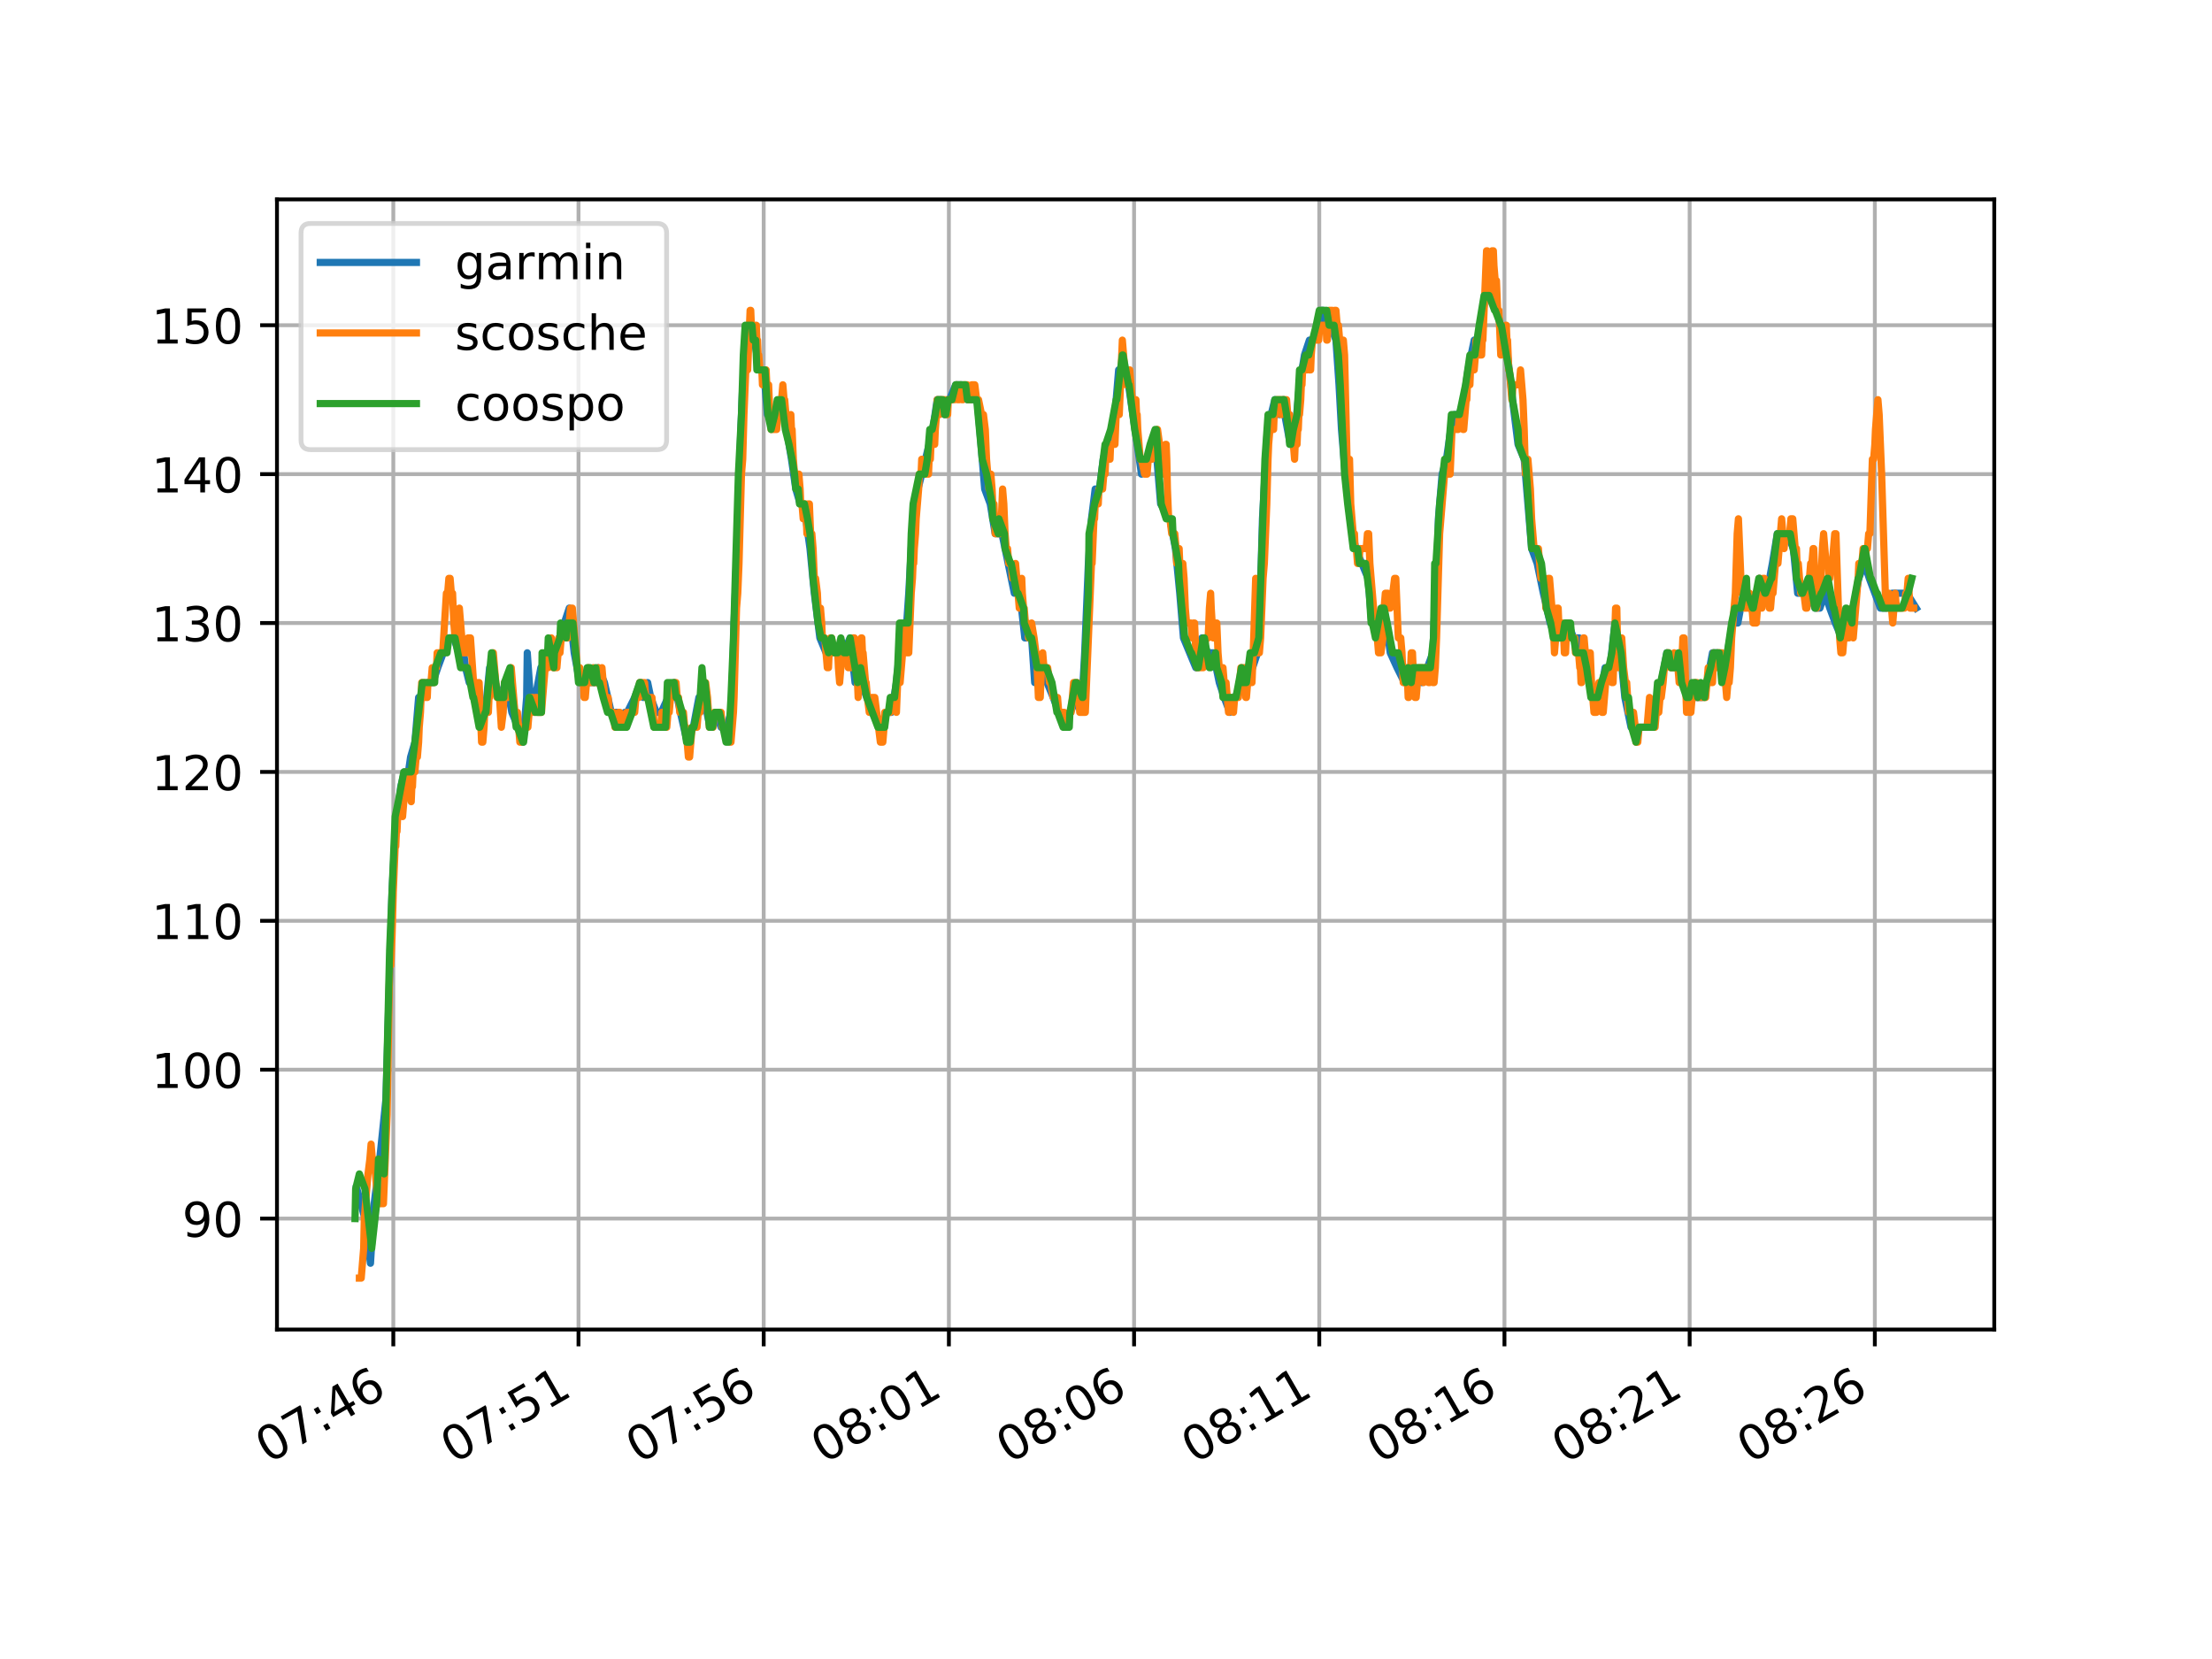 <?xml version="1.0" encoding="utf-8" standalone="no"?>
<!DOCTYPE svg PUBLIC "-//W3C//DTD SVG 1.1//EN"
  "http://www.w3.org/Graphics/SVG/1.1/DTD/svg11.dtd">
<!-- Created with matplotlib (http://matplotlib.org/) -->
<svg height="345pt" version="1.1" viewBox="0 0 460 345" width="460pt" xmlns="http://www.w3.org/2000/svg" xmlns:xlink="http://www.w3.org/1999/xlink">
 <defs>
  <style type="text/css">
*{stroke-linecap:butt;stroke-linejoin:round;}
  </style>
 </defs>
 <g id="figure_1">
  <g id="patch_1">
   <path d="M 0 345.6 
L 460.8 345.6 
L 460.8 0 
L 0 0 
z
" style="fill:#ffffff;"/>
  </g>
  <g id="axes_1">
   <g id="patch_2">
    <path d="M 57.6 276.48 
L 414.72 276.48 
L 414.72 41.472 
L 57.6 41.472 
z
" style="fill:#ffffff;"/>
   </g>
   <g id="matplotlib.axis_1">
    <g id="xtick_1">
     <g id="line2d_1">
      <path clip-path="url(#p748678596d)" d="M 81.792 276.48 
L 81.792 41.472 
" style="fill:none;stroke:#b0b0b0;stroke-linecap:square;stroke-width:0.8;"/>
     </g>
     <g id="line2d_2">
      <defs>
       <path d="M 0 0 
L 0 3.5 
" id="m896c9fd2c7" style="stroke:#000000;stroke-width:0.8;"/>
      </defs>
      <g>
       <use style="stroke:#000000;stroke-width:0.8;" x="81.792" xlink:href="#m896c9fd2c7" y="276.48"/>
      </g>
     </g>
     <g id="text_1">
      <!-- 07:46 -->
      <defs>
       <path d="M 31.781 66.406 
Q 24.172 66.406 20.328 58.906 
Q 16.5 51.422 16.5 36.375 
Q 16.5 21.391 20.328 13.891 
Q 24.172 6.391 31.781 6.391 
Q 39.453 6.391 43.281 13.891 
Q 47.125 21.391 47.125 36.375 
Q 47.125 51.422 43.281 58.906 
Q 39.453 66.406 31.781 66.406 
M 31.781 74.219 
Q 44.047 74.219 50.516 64.516 
Q 56.984 54.828 56.984 36.375 
Q 56.984 17.969 50.516 8.266 
Q 44.047 -1.422 31.781 -1.422 
Q 19.531 -1.422 13.062 8.266 
Q 6.594 17.969 6.594 36.375 
Q 6.594 54.828 13.062 64.516 
Q 19.531 74.219 31.781 74.219 
" id="DejaVuSans-30"/>
       <path d="M 8.203 72.906 
L 55.078 72.906 
L 55.078 68.703 
L 28.609 0 
L 18.312 0 
L 43.219 64.594 
L 8.203 64.594 
z
" id="DejaVuSans-37"/>
       <path d="M 11.719 12.406 
L 22.016 12.406 
L 22.016 0 
L 11.719 0 
z
M 11.719 51.703 
L 22.016 51.703 
L 22.016 39.312 
L 11.719 39.312 
z
" id="DejaVuSans-3a"/>
       <path d="M 37.797 64.312 
L 12.891 25.391 
L 37.797 25.391 
z
M 35.203 72.906 
L 47.609 72.906 
L 47.609 25.391 
L 58.016 25.391 
L 58.016 17.188 
L 47.609 17.188 
L 47.609 0 
L 37.797 0 
L 37.797 17.188 
L 4.891 17.188 
L 4.891 26.703 
z
" id="DejaVuSans-34"/>
       <path d="M 33.016 40.375 
Q 26.375 40.375 22.484 35.828 
Q 18.609 31.297 18.609 23.391 
Q 18.609 15.531 22.484 10.953 
Q 26.375 6.391 33.016 6.391 
Q 39.656 6.391 43.531 10.953 
Q 47.406 15.531 47.406 23.391 
Q 47.406 31.297 43.531 35.828 
Q 39.656 40.375 33.016 40.375 
M 52.594 71.297 
L 52.594 62.312 
Q 48.875 64.062 45.094 64.984 
Q 41.312 65.922 37.594 65.922 
Q 27.828 65.922 22.672 59.328 
Q 17.531 52.734 16.797 39.406 
Q 19.672 43.656 24.016 45.922 
Q 28.375 48.188 33.594 48.188 
Q 44.578 48.188 50.953 41.516 
Q 57.328 34.859 57.328 23.391 
Q 57.328 12.156 50.688 5.359 
Q 44.047 -1.422 33.016 -1.422 
Q 20.359 -1.422 13.672 8.266 
Q 6.984 17.969 6.984 36.375 
Q 6.984 53.656 15.188 63.938 
Q 23.391 74.219 37.203 74.219 
Q 40.922 74.219 44.703 73.484 
Q 48.484 72.75 52.594 71.297 
" id="DejaVuSans-36"/>
      </defs>
      <g transform="translate(55.794 304.47)rotate(-30)scale(0.1 -0.1)">
       <use xlink:href="#DejaVuSans-30"/>
       <use x="63.623" xlink:href="#DejaVuSans-37"/>
       <use x="127.246" xlink:href="#DejaVuSans-3a"/>
       <use x="160.938" xlink:href="#DejaVuSans-34"/>
       <use x="224.561" xlink:href="#DejaVuSans-36"/>
      </g>
     </g>
    </g>
    <g id="xtick_2">
     <g id="line2d_3">
      <path clip-path="url(#p748678596d)" d="M 120.304 276.48 
L 120.304 41.472 
" style="fill:none;stroke:#b0b0b0;stroke-linecap:square;stroke-width:0.8;"/>
     </g>
     <g id="line2d_4">
      <g>
       <use style="stroke:#000000;stroke-width:0.8;" x="120.304" xlink:href="#m896c9fd2c7" y="276.48"/>
      </g>
     </g>
     <g id="text_2">
      <!-- 07:51 -->
      <defs>
       <path d="M 10.797 72.906 
L 49.516 72.906 
L 49.516 64.594 
L 19.828 64.594 
L 19.828 46.734 
Q 21.969 47.469 24.109 47.828 
Q 26.266 48.188 28.422 48.188 
Q 40.625 48.188 47.75 41.5 
Q 54.891 34.812 54.891 23.391 
Q 54.891 11.625 47.562 5.094 
Q 40.234 -1.422 26.906 -1.422 
Q 22.312 -1.422 17.547 -0.641 
Q 12.797 0.141 7.719 1.703 
L 7.719 11.625 
Q 12.109 9.234 16.797 8.062 
Q 21.484 6.891 26.703 6.891 
Q 35.156 6.891 40.078 11.328 
Q 45.016 15.766 45.016 23.391 
Q 45.016 31 40.078 35.438 
Q 35.156 39.891 26.703 39.891 
Q 22.75 39.891 18.812 39.016 
Q 14.891 38.141 10.797 36.281 
z
" id="DejaVuSans-35"/>
       <path d="M 12.406 8.297 
L 28.516 8.297 
L 28.516 63.922 
L 10.984 60.406 
L 10.984 69.391 
L 28.422 72.906 
L 38.281 72.906 
L 38.281 8.297 
L 54.391 8.297 
L 54.391 0 
L 12.406 0 
z
" id="DejaVuSans-31"/>
      </defs>
      <g transform="translate(94.306 304.47)rotate(-30)scale(0.1 -0.1)">
       <use xlink:href="#DejaVuSans-30"/>
       <use x="63.623" xlink:href="#DejaVuSans-37"/>
       <use x="127.246" xlink:href="#DejaVuSans-3a"/>
       <use x="160.938" xlink:href="#DejaVuSans-35"/>
       <use x="224.561" xlink:href="#DejaVuSans-31"/>
      </g>
     </g>
    </g>
    <g id="xtick_3">
     <g id="line2d_5">
      <path clip-path="url(#p748678596d)" d="M 158.815 276.48 
L 158.815 41.472 
" style="fill:none;stroke:#b0b0b0;stroke-linecap:square;stroke-width:0.8;"/>
     </g>
     <g id="line2d_6">
      <g>
       <use style="stroke:#000000;stroke-width:0.8;" x="158.815" xlink:href="#m896c9fd2c7" y="276.48"/>
      </g>
     </g>
     <g id="text_3">
      <!-- 07:56 -->
      <g transform="translate(132.818 304.47)rotate(-30)scale(0.1 -0.1)">
       <use xlink:href="#DejaVuSans-30"/>
       <use x="63.623" xlink:href="#DejaVuSans-37"/>
       <use x="127.246" xlink:href="#DejaVuSans-3a"/>
       <use x="160.938" xlink:href="#DejaVuSans-35"/>
       <use x="224.561" xlink:href="#DejaVuSans-36"/>
      </g>
     </g>
    </g>
    <g id="xtick_4">
     <g id="line2d_7">
      <path clip-path="url(#p748678596d)" d="M 197.327 276.48 
L 197.327 41.472 
" style="fill:none;stroke:#b0b0b0;stroke-linecap:square;stroke-width:0.8;"/>
     </g>
     <g id="line2d_8">
      <g>
       <use style="stroke:#000000;stroke-width:0.8;" x="197.327" xlink:href="#m896c9fd2c7" y="276.48"/>
      </g>
     </g>
     <g id="text_4">
      <!-- 08:01 -->
      <defs>
       <path d="M 31.781 34.625 
Q 24.75 34.625 20.719 30.859 
Q 16.703 27.094 16.703 20.516 
Q 16.703 13.922 20.719 10.156 
Q 24.75 6.391 31.781 6.391 
Q 38.812 6.391 42.859 10.172 
Q 46.922 13.969 46.922 20.516 
Q 46.922 27.094 42.891 30.859 
Q 38.875 34.625 31.781 34.625 
M 21.922 38.812 
Q 15.578 40.375 12.031 44.719 
Q 8.5 49.078 8.5 55.328 
Q 8.5 64.062 14.719 69.141 
Q 20.953 74.219 31.781 74.219 
Q 42.672 74.219 48.875 69.141 
Q 55.078 64.062 55.078 55.328 
Q 55.078 49.078 51.531 44.719 
Q 48 40.375 41.703 38.812 
Q 48.828 37.156 52.797 32.312 
Q 56.781 27.484 56.781 20.516 
Q 56.781 9.906 50.312 4.234 
Q 43.844 -1.422 31.781 -1.422 
Q 19.734 -1.422 13.25 4.234 
Q 6.781 9.906 6.781 20.516 
Q 6.781 27.484 10.781 32.312 
Q 14.797 37.156 21.922 38.812 
M 18.312 54.391 
Q 18.312 48.734 21.844 45.562 
Q 25.391 42.391 31.781 42.391 
Q 38.141 42.391 41.719 45.562 
Q 45.312 48.734 45.312 54.391 
Q 45.312 60.062 41.719 63.234 
Q 38.141 66.406 31.781 66.406 
Q 25.391 66.406 21.844 63.234 
Q 18.312 60.062 18.312 54.391 
" id="DejaVuSans-38"/>
      </defs>
      <g transform="translate(171.33 304.47)rotate(-30)scale(0.1 -0.1)">
       <use xlink:href="#DejaVuSans-30"/>
       <use x="63.623" xlink:href="#DejaVuSans-38"/>
       <use x="127.246" xlink:href="#DejaVuSans-3a"/>
       <use x="160.938" xlink:href="#DejaVuSans-30"/>
       <use x="224.561" xlink:href="#DejaVuSans-31"/>
      </g>
     </g>
    </g>
    <g id="xtick_5">
     <g id="line2d_9">
      <path clip-path="url(#p748678596d)" d="M 235.839 276.48 
L 235.839 41.472 
" style="fill:none;stroke:#b0b0b0;stroke-linecap:square;stroke-width:0.8;"/>
     </g>
     <g id="line2d_10">
      <g>
       <use style="stroke:#000000;stroke-width:0.8;" x="235.839" xlink:href="#m896c9fd2c7" y="276.48"/>
      </g>
     </g>
     <g id="text_5">
      <!-- 08:06 -->
      <g transform="translate(209.841 304.47)rotate(-30)scale(0.1 -0.1)">
       <use xlink:href="#DejaVuSans-30"/>
       <use x="63.623" xlink:href="#DejaVuSans-38"/>
       <use x="127.246" xlink:href="#DejaVuSans-3a"/>
       <use x="160.938" xlink:href="#DejaVuSans-30"/>
       <use x="224.561" xlink:href="#DejaVuSans-36"/>
      </g>
     </g>
    </g>
    <g id="xtick_6">
     <g id="line2d_11">
      <path clip-path="url(#p748678596d)" d="M 274.351 276.48 
L 274.351 41.472 
" style="fill:none;stroke:#b0b0b0;stroke-linecap:square;stroke-width:0.8;"/>
     </g>
     <g id="line2d_12">
      <g>
       <use style="stroke:#000000;stroke-width:0.8;" x="274.351" xlink:href="#m896c9fd2c7" y="276.48"/>
      </g>
     </g>
     <g id="text_6">
      <!-- 08:11 -->
      <g transform="translate(248.353 304.47)rotate(-30)scale(0.1 -0.1)">
       <use xlink:href="#DejaVuSans-30"/>
       <use x="63.623" xlink:href="#DejaVuSans-38"/>
       <use x="127.246" xlink:href="#DejaVuSans-3a"/>
       <use x="160.938" xlink:href="#DejaVuSans-31"/>
       <use x="224.561" xlink:href="#DejaVuSans-31"/>
      </g>
     </g>
    </g>
    <g id="xtick_7">
     <g id="line2d_13">
      <path clip-path="url(#p748678596d)" d="M 312.863 276.48 
L 312.863 41.472 
" style="fill:none;stroke:#b0b0b0;stroke-linecap:square;stroke-width:0.8;"/>
     </g>
     <g id="line2d_14">
      <g>
       <use style="stroke:#000000;stroke-width:0.8;" x="312.863" xlink:href="#m896c9fd2c7" y="276.48"/>
      </g>
     </g>
     <g id="text_7">
      <!-- 08:16 -->
      <g transform="translate(286.865 304.47)rotate(-30)scale(0.1 -0.1)">
       <use xlink:href="#DejaVuSans-30"/>
       <use x="63.623" xlink:href="#DejaVuSans-38"/>
       <use x="127.246" xlink:href="#DejaVuSans-3a"/>
       <use x="160.938" xlink:href="#DejaVuSans-31"/>
       <use x="224.561" xlink:href="#DejaVuSans-36"/>
      </g>
     </g>
    </g>
    <g id="xtick_8">
     <g id="line2d_15">
      <path clip-path="url(#p748678596d)" d="M 351.374 276.48 
L 351.374 41.472 
" style="fill:none;stroke:#b0b0b0;stroke-linecap:square;stroke-width:0.8;"/>
     </g>
     <g id="line2d_16">
      <g>
       <use style="stroke:#000000;stroke-width:0.8;" x="351.374" xlink:href="#m896c9fd2c7" y="276.48"/>
      </g>
     </g>
     <g id="text_8">
      <!-- 08:21 -->
      <defs>
       <path d="M 19.188 8.297 
L 53.609 8.297 
L 53.609 0 
L 7.328 0 
L 7.328 8.297 
Q 12.938 14.109 22.625 23.891 
Q 32.328 33.688 34.812 36.531 
Q 39.547 41.844 41.422 45.531 
Q 43.312 49.219 43.312 52.781 
Q 43.312 58.594 39.234 62.25 
Q 35.156 65.922 28.609 65.922 
Q 23.969 65.922 18.812 64.312 
Q 13.672 62.703 7.812 59.422 
L 7.812 69.391 
Q 13.766 71.781 18.938 73 
Q 24.125 74.219 28.422 74.219 
Q 39.75 74.219 46.484 68.547 
Q 53.219 62.891 53.219 53.422 
Q 53.219 48.922 51.531 44.891 
Q 49.859 40.875 45.406 35.406 
Q 44.188 33.984 37.641 27.219 
Q 31.109 20.453 19.188 8.297 
" id="DejaVuSans-32"/>
      </defs>
      <g transform="translate(325.377 304.47)rotate(-30)scale(0.1 -0.1)">
       <use xlink:href="#DejaVuSans-30"/>
       <use x="63.623" xlink:href="#DejaVuSans-38"/>
       <use x="127.246" xlink:href="#DejaVuSans-3a"/>
       <use x="160.938" xlink:href="#DejaVuSans-32"/>
       <use x="224.561" xlink:href="#DejaVuSans-31"/>
      </g>
     </g>
    </g>
    <g id="xtick_9">
     <g id="line2d_17">
      <path clip-path="url(#p748678596d)" d="M 389.886 276.48 
L 389.886 41.472 
" style="fill:none;stroke:#b0b0b0;stroke-linecap:square;stroke-width:0.8;"/>
     </g>
     <g id="line2d_18">
      <g>
       <use style="stroke:#000000;stroke-width:0.8;" x="389.886" xlink:href="#m896c9fd2c7" y="276.48"/>
      </g>
     </g>
     <g id="text_9">
      <!-- 08:26 -->
      <g transform="translate(363.889 304.47)rotate(-30)scale(0.1 -0.1)">
       <use xlink:href="#DejaVuSans-30"/>
       <use x="63.623" xlink:href="#DejaVuSans-38"/>
       <use x="127.246" xlink:href="#DejaVuSans-3a"/>
       <use x="160.938" xlink:href="#DejaVuSans-32"/>
       <use x="224.561" xlink:href="#DejaVuSans-36"/>
      </g>
     </g>
    </g>
   </g>
   <g id="matplotlib.axis_2">
    <g id="ytick_1">
     <g id="line2d_19">
      <path clip-path="url(#p748678596d)" d="M 57.6 253.413 
L 414.72 253.413 
" style="fill:none;stroke:#b0b0b0;stroke-linecap:square;stroke-width:0.8;"/>
     </g>
     <g id="line2d_20">
      <defs>
       <path d="M 0 0 
L -3.5 0 
" id="m360d46087a" style="stroke:#000000;stroke-width:0.8;"/>
      </defs>
      <g>
       <use style="stroke:#000000;stroke-width:0.8;" x="57.6" xlink:href="#m360d46087a" y="253.413"/>
      </g>
     </g>
     <g id="text_10">
      <!-- 90 -->
      <defs>
       <path d="M 10.984 1.516 
L 10.984 10.5 
Q 14.703 8.734 18.5 7.812 
Q 22.312 6.891 25.984 6.891 
Q 35.75 6.891 40.891 13.453 
Q 46.047 20.016 46.781 33.406 
Q 43.953 29.203 39.594 26.953 
Q 35.25 24.703 29.984 24.703 
Q 19.047 24.703 12.672 31.312 
Q 6.297 37.938 6.297 49.422 
Q 6.297 60.641 12.938 67.422 
Q 19.578 74.219 30.609 74.219 
Q 43.266 74.219 49.922 64.516 
Q 56.594 54.828 56.594 36.375 
Q 56.594 19.141 48.406 8.859 
Q 40.234 -1.422 26.422 -1.422 
Q 22.703 -1.422 18.891 -0.688 
Q 15.094 0.047 10.984 1.516 
M 30.609 32.422 
Q 37.25 32.422 41.125 36.953 
Q 45.016 41.5 45.016 49.422 
Q 45.016 57.281 41.125 61.844 
Q 37.25 66.406 30.609 66.406 
Q 23.969 66.406 20.094 61.844 
Q 16.219 57.281 16.219 49.422 
Q 16.219 41.5 20.094 36.953 
Q 23.969 32.422 30.609 32.422 
" id="DejaVuSans-39"/>
      </defs>
      <g transform="translate(37.875 257.212)scale(0.1 -0.1)">
       <use xlink:href="#DejaVuSans-39"/>
       <use x="63.623" xlink:href="#DejaVuSans-30"/>
      </g>
     </g>
    </g>
    <g id="ytick_2">
     <g id="line2d_21">
      <path clip-path="url(#p748678596d)" d="M 57.6 222.45 
L 414.72 222.45 
" style="fill:none;stroke:#b0b0b0;stroke-linecap:square;stroke-width:0.8;"/>
     </g>
     <g id="line2d_22">
      <g>
       <use style="stroke:#000000;stroke-width:0.8;" x="57.6" xlink:href="#m360d46087a" y="222.45"/>
      </g>
     </g>
     <g id="text_11">
      <!-- 100 -->
      <g transform="translate(31.512 226.249)scale(0.1 -0.1)">
       <use xlink:href="#DejaVuSans-31"/>
       <use x="63.623" xlink:href="#DejaVuSans-30"/>
       <use x="127.246" xlink:href="#DejaVuSans-30"/>
      </g>
     </g>
    </g>
    <g id="ytick_3">
     <g id="line2d_23">
      <path clip-path="url(#p748678596d)" d="M 57.6 191.487 
L 414.72 191.487 
" style="fill:none;stroke:#b0b0b0;stroke-linecap:square;stroke-width:0.8;"/>
     </g>
     <g id="line2d_24">
      <g>
       <use style="stroke:#000000;stroke-width:0.8;" x="57.6" xlink:href="#m360d46087a" y="191.487"/>
      </g>
     </g>
     <g id="text_12">
      <!-- 110 -->
      <g transform="translate(31.512 195.286)scale(0.1 -0.1)">
       <use xlink:href="#DejaVuSans-31"/>
       <use x="63.623" xlink:href="#DejaVuSans-31"/>
       <use x="127.246" xlink:href="#DejaVuSans-30"/>
      </g>
     </g>
    </g>
    <g id="ytick_4">
     <g id="line2d_25">
      <path clip-path="url(#p748678596d)" d="M 57.6 160.524 
L 414.72 160.524 
" style="fill:none;stroke:#b0b0b0;stroke-linecap:square;stroke-width:0.8;"/>
     </g>
     <g id="line2d_26">
      <g>
       <use style="stroke:#000000;stroke-width:0.8;" x="57.6" xlink:href="#m360d46087a" y="160.524"/>
      </g>
     </g>
     <g id="text_13">
      <!-- 120 -->
      <g transform="translate(31.512 164.323)scale(0.1 -0.1)">
       <use xlink:href="#DejaVuSans-31"/>
       <use x="63.623" xlink:href="#DejaVuSans-32"/>
       <use x="127.246" xlink:href="#DejaVuSans-30"/>
      </g>
     </g>
    </g>
    <g id="ytick_5">
     <g id="line2d_27">
      <path clip-path="url(#p748678596d)" d="M 57.6 129.561 
L 414.72 129.561 
" style="fill:none;stroke:#b0b0b0;stroke-linecap:square;stroke-width:0.8;"/>
     </g>
     <g id="line2d_28">
      <g>
       <use style="stroke:#000000;stroke-width:0.8;" x="57.6" xlink:href="#m360d46087a" y="129.561"/>
      </g>
     </g>
     <g id="text_14">
      <!-- 130 -->
      <defs>
       <path d="M 40.578 39.312 
Q 47.656 37.797 51.625 33 
Q 55.609 28.219 55.609 21.188 
Q 55.609 10.406 48.188 4.484 
Q 40.766 -1.422 27.094 -1.422 
Q 22.516 -1.422 17.656 -0.516 
Q 12.797 0.391 7.625 2.203 
L 7.625 11.719 
Q 11.719 9.328 16.594 8.109 
Q 21.484 6.891 26.812 6.891 
Q 36.078 6.891 40.938 10.547 
Q 45.797 14.203 45.797 21.188 
Q 45.797 27.641 41.281 31.266 
Q 36.766 34.906 28.719 34.906 
L 20.219 34.906 
L 20.219 43.016 
L 29.109 43.016 
Q 36.375 43.016 40.234 45.922 
Q 44.094 48.828 44.094 54.297 
Q 44.094 59.906 40.109 62.906 
Q 36.141 65.922 28.719 65.922 
Q 24.656 65.922 20.016 65.031 
Q 15.375 64.156 9.812 62.312 
L 9.812 71.094 
Q 15.438 72.656 20.344 73.438 
Q 25.25 74.219 29.594 74.219 
Q 40.828 74.219 47.359 69.109 
Q 53.906 64.016 53.906 55.328 
Q 53.906 49.266 50.438 45.094 
Q 46.969 40.922 40.578 39.312 
" id="DejaVuSans-33"/>
      </defs>
      <g transform="translate(31.512 133.361)scale(0.1 -0.1)">
       <use xlink:href="#DejaVuSans-31"/>
       <use x="63.623" xlink:href="#DejaVuSans-33"/>
       <use x="127.246" xlink:href="#DejaVuSans-30"/>
      </g>
     </g>
    </g>
    <g id="ytick_6">
     <g id="line2d_29">
      <path clip-path="url(#p748678596d)" d="M 57.6 98.598 
L 414.72 98.598 
" style="fill:none;stroke:#b0b0b0;stroke-linecap:square;stroke-width:0.8;"/>
     </g>
     <g id="line2d_30">
      <g>
       <use style="stroke:#000000;stroke-width:0.8;" x="57.6" xlink:href="#m360d46087a" y="98.598"/>
      </g>
     </g>
     <g id="text_15">
      <!-- 140 -->
      <g transform="translate(31.512 102.398)scale(0.1 -0.1)">
       <use xlink:href="#DejaVuSans-31"/>
       <use x="63.623" xlink:href="#DejaVuSans-34"/>
       <use x="127.246" xlink:href="#DejaVuSans-30"/>
      </g>
     </g>
    </g>
    <g id="ytick_7">
     <g id="line2d_31">
      <path clip-path="url(#p748678596d)" d="M 57.6 67.636 
L 414.72 67.636 
" style="fill:none;stroke:#b0b0b0;stroke-linecap:square;stroke-width:0.8;"/>
     </g>
     <g id="line2d_32">
      <g>
       <use style="stroke:#000000;stroke-width:0.8;" x="57.6" xlink:href="#m360d46087a" y="67.636"/>
      </g>
     </g>
     <g id="text_16">
      <!-- 150 -->
      <g transform="translate(31.512 71.435)scale(0.1 -0.1)">
       <use xlink:href="#DejaVuSans-31"/>
       <use x="63.623" xlink:href="#DejaVuSans-35"/>
       <use x="127.246" xlink:href="#DejaVuSans-30"/>
      </g>
     </g>
    </g>
   </g>
   <g id="line2d_33">
    <path clip-path="url(#p748678596d)" d="M 74.089 247.22 
L 74.218 247.22 
L 75.887 253.413 
L 77.042 262.702 
L 77.812 250.316 
L 78.968 241.028 
L 80.251 228.642 
L 81.535 185.294 
L 82.049 176.006 
L 83.332 163.62 
L 84.103 160.524 
L 84.488 163.62 
L 85.386 157.428 
L 86.285 154.332 
L 87.055 145.043 
L 88.082 145.043 
L 88.981 141.946 
L 90.008 141.946 
L 91.035 138.85 
L 93.345 132.658 
L 94.372 132.658 
L 95.399 135.754 
L 96.426 135.754 
L 96.811 138.85 
L 97.582 141.946 
L 98.737 141.946 
L 99.892 148.139 
L 100.919 148.139 
L 101.818 138.85 
L 104.129 145.043 
L 105.284 141.946 
L 106.439 148.139 
L 107.723 151.235 
L 108.75 154.332 
L 109.52 145.043 
L 109.649 135.754 
L 110.291 145.043 
L 111.318 145.043 
L 112.473 138.85 
L 112.986 138.85 
L 114.142 135.754 
L 115.297 135.754 
L 118.378 126.465 
L 119.405 135.754 
L 120.56 141.946 
L 124.155 141.946 
L 124.412 138.85 
L 125.695 141.946 
L 127.107 148.139 
L 128.391 148.139 
L 129.675 151.235 
L 129.932 148.139 
L 130.445 148.139 
L 131.986 145.043 
L 133.141 141.946 
L 133.783 145.043 
L 134.681 141.946 
L 135.323 145.043 
L 136.479 148.139 
L 137.506 148.139 
L 138.918 145.043 
L 140.201 141.946 
L 141.485 148.139 
L 142.897 154.332 
L 144.181 151.235 
L 145.336 145.043 
L 146.363 145.043 
L 147.647 151.235 
L 148.802 148.139 
L 149.958 151.235 
L 151.113 151.235 
L 152.012 148.139 
L 152.397 138.85 
L 152.654 129.561 
L 153.039 120.272 
L 154.066 89.31 
L 154.451 80.021 
L 154.579 80.021 
L 154.964 70.732 
L 155.863 67.636 
L 156.89 70.732 
L 157.917 76.924 
L 158.815 76.924 
L 159.586 86.213 
L 161.511 86.213 
L 162.538 83.117 
L 164.592 95.502 
L 165.491 101.695 
L 166.389 104.791 
L 167.16 104.791 
L 168.443 114.08 
L 169.342 123.369 
L 170.497 132.658 
L 171.781 135.754 
L 175.376 135.754 
L 176.788 132.658 
L 177.815 141.946 
L 179.098 141.946 
L 181.409 148.139 
L 182.821 151.235 
L 184.362 148.139 
L 185.389 148.139 
L 186.416 141.946 
L 187.314 132.658 
L 188.341 132.658 
L 188.983 123.369 
L 189.497 114.08 
L 190.138 104.791 
L 193.99 89.31 
L 194.888 83.117 
L 195.658 83.117 
L 196.429 86.213 
L 197.199 83.117 
L 197.456 83.117 
L 198.739 80.021 
L 200.023 80.021 
L 201.178 83.117 
L 203.232 83.117 
L 204.773 101.695 
L 205.928 104.791 
L 206.955 110.984 
L 208.367 110.984 
L 210.935 123.369 
L 212.09 123.369 
L 213.117 132.658 
L 214.529 132.658 
L 215.171 141.946 
L 216.326 138.85 
L 217.739 141.946 
L 219.022 145.043 
L 221.333 151.235 
L 223.9 145.043 
L 225.056 145.043 
L 225.569 135.754 
L 226.339 117.176 
L 226.981 107.887 
L 227.752 101.695 
L 228.65 101.695 
L 229.42 95.502 
L 230.191 92.406 
L 231.089 89.31 
L 231.86 86.213 
L 232.63 76.924 
L 233.657 76.924 
L 234.684 80.021 
L 237.38 98.598 
L 238.535 95.502 
L 239.562 92.406 
L 240.204 92.406 
L 240.589 95.502 
L 241.359 104.791 
L 243.285 107.887 
L 244.44 114.08 
L 245.339 123.369 
L 246.109 132.658 
L 248.676 138.85 
L 249.96 132.658 
L 251.115 135.754 
L 252.271 135.754 
L 253.555 141.946 
L 254.581 145.043 
L 255.737 148.139 
L 258.048 141.946 
L 259.203 141.946 
L 260.487 138.85 
L 261.514 135.754 
L 262.284 117.176 
L 262.541 107.887 
L 263.568 89.31 
L 265.108 83.117 
L 266.007 86.213 
L 266.905 83.117 
L 267.162 86.213 
L 268.317 92.406 
L 269.344 89.31 
L 270.243 80.021 
L 271.27 73.828 
L 272.297 70.732 
L 273.196 70.732 
L 274.094 67.636 
L 274.864 64.539 
L 275.121 64.539 
L 275.891 67.636 
L 276.662 67.636 
L 277.817 70.732 
L 278.459 80.021 
L 278.972 89.31 
L 279.743 98.598 
L 280.77 107.887 
L 281.925 114.08 
L 284.492 120.272 
L 285.263 129.561 
L 286.546 129.561 
L 287.83 126.465 
L 289.114 135.754 
L 290.526 138.85 
L 292.066 141.946 
L 293.35 141.946 
L 294.505 138.85 
L 295.661 141.946 
L 297.971 135.754 
L 298.485 123.369 
L 298.87 117.176 
L 299.127 107.887 
L 299.897 98.598 
L 300.796 95.502 
L 301.694 89.31 
L 302.464 86.213 
L 303.491 86.213 
L 304.39 83.117 
L 305.289 76.924 
L 306.572 70.732 
L 307.343 70.732 
L 308.113 67.636 
L 308.883 61.443 
L 310.552 61.443 
L 311.451 64.539 
L 312.478 70.732 
L 313.505 73.828 
L 314.532 83.117 
L 315.687 92.406 
L 316.971 95.502 
L 318.511 114.08 
L 319.666 117.176 
L 320.95 123.369 
L 322.362 129.561 
L 323.518 132.658 
L 324.801 132.658 
L 325.957 129.561 
L 326.085 129.561 
L 327.24 132.658 
L 328.396 132.658 
L 329.423 135.754 
L 330.578 141.946 
L 331.733 145.043 
L 332.76 145.043 
L 333.787 138.85 
L 334.814 138.85 
L 335.841 129.561 
L 336.997 135.754 
L 337.895 145.043 
L 339.179 151.235 
L 342.774 151.235 
L 344.186 148.139 
L 345.469 141.946 
L 346.625 135.754 
L 347.652 138.85 
L 348.807 138.85 
L 350.091 141.946 
L 351.246 145.043 
L 353.942 145.043 
L 354.969 141.946 
L 356.124 135.754 
L 357.151 135.754 
L 358.05 138.85 
L 359.205 135.754 
L 360.361 129.561 
L 361.388 129.561 
L 362.543 123.369 
L 363.827 126.465 
L 364.854 126.465 
L 365.881 120.272 
L 366.266 123.369 
L 367.421 123.369 
L 368.576 117.176 
L 369.603 110.984 
L 371.657 110.984 
L 372.941 114.08 
L 373.84 123.369 
L 376.279 123.369 
L 377.434 126.465 
L 378.461 126.465 
L 379.488 123.369 
L 380.515 126.465 
L 381.67 129.561 
L 382.954 132.658 
L 384.238 129.561 
L 385.393 126.465 
L 386.549 120.272 
L 387.704 117.176 
L 388.731 120.272 
L 391.042 126.465 
L 392.197 126.465 
L 393.481 123.369 
L 396.562 123.369 
L 398.487 126.465 
L 398.487 126.465 
" style="fill:none;stroke:#1f77b4;stroke-linecap:square;stroke-width:1.5;"/>
   </g>
   <g id="line2d_34">
    <path clip-path="url(#p748678596d)" d="M 74.731 265.798 
L 75.116 265.798 
L 75.63 259.605 
L 75.758 253.413 
L 76.529 244.124 
L 76.914 241.028 
L 77.17 237.931 
L 77.427 241.028 
L 77.684 241.028 
L 78.069 244.124 
L 78.583 250.316 
L 79.738 250.316 
L 80.508 231.739 
L 81.022 200.776 
L 81.278 200.776 
L 81.535 194.583 
L 81.792 185.294 
L 82.177 176.006 
L 82.305 176.006 
L 82.434 172.909 
L 82.562 172.909 
L 82.69 169.813 
L 83.076 169.813 
L 83.332 166.717 
L 83.589 166.717 
L 83.717 169.813 
L 84.488 160.524 
L 84.744 160.524 
L 85.515 166.717 
L 85.643 163.62 
L 85.771 163.62 
L 85.9 160.524 
L 86.285 160.524 
L 86.542 157.428 
L 86.798 157.428 
L 87.055 154.332 
L 87.183 151.235 
L 87.44 148.139 
L 87.697 141.946 
L 88.21 141.946 
L 88.467 145.043 
L 88.852 145.043 
L 88.981 141.946 
L 89.623 141.946 
L 89.879 138.85 
L 90.136 138.85 
L 90.264 141.946 
L 90.521 138.85 
L 90.778 138.85 
L 90.906 135.754 
L 92.062 135.754 
L 92.832 123.369 
L 93.089 123.369 
L 93.345 120.272 
L 93.602 120.272 
L 93.859 123.369 
L 94.116 123.369 
L 94.372 129.561 
L 94.629 132.658 
L 94.886 132.658 
L 95.014 129.561 
L 95.271 129.561 
L 95.528 126.465 
L 96.298 135.754 
L 97.068 135.754 
L 97.325 132.658 
L 97.838 132.658 
L 98.48 141.946 
L 98.609 141.946 
L 98.865 145.043 
L 99.122 145.043 
L 99.251 141.946 
L 99.636 141.946 
L 100.149 154.332 
L 100.406 154.332 
L 100.663 151.235 
L 100.791 148.139 
L 101.561 148.139 
L 101.69 145.043 
L 101.818 145.043 
L 102.075 141.946 
L 102.203 138.85 
L 102.331 138.85 
L 102.588 135.754 
L 103.358 145.043 
L 103.872 145.043 
L 104.257 151.235 
L 104.642 148.139 
L 104.899 141.946 
L 105.156 141.946 
L 105.412 145.043 
L 105.669 145.043 
L 105.798 141.946 
L 106.054 141.946 
L 106.311 138.85 
L 107.081 148.139 
L 107.595 148.139 
L 108.108 154.332 
L 108.365 154.332 
L 108.622 151.235 
L 109.777 151.235 
L 110.291 145.043 
L 110.804 145.043 
L 110.932 148.139 
L 111.189 148.139 
L 111.318 145.043 
L 111.574 145.043 
L 111.831 148.139 
L 112.601 148.139 
L 113.628 135.754 
L 113.885 138.85 
L 114.013 138.85 
L 114.27 135.754 
L 114.398 135.754 
L 114.655 132.658 
L 114.912 135.754 
L 115.04 138.85 
L 115.811 138.85 
L 116.067 135.754 
L 116.196 132.658 
L 116.452 135.754 
L 116.709 132.658 
L 118.121 132.658 
L 118.635 126.465 
L 119.02 126.465 
L 120.047 138.85 
L 120.56 138.85 
L 120.689 141.946 
L 121.331 141.946 
L 121.459 145.043 
L 121.716 145.043 
L 121.972 141.946 
L 122.101 141.946 
L 122.358 138.85 
L 122.614 141.946 
L 123.128 141.946 
L 123.385 138.85 
L 123.641 141.946 
L 124.155 141.946 
L 124.412 138.85 
L 124.668 141.946 
L 124.925 141.946 
L 125.182 138.85 
L 125.439 141.946 
L 125.824 145.043 
L 126.466 145.043 
L 126.722 148.139 
L 127.621 148.139 
L 127.878 151.235 
L 128.391 151.235 
L 128.648 148.139 
L 128.905 148.139 
L 129.161 151.235 
L 130.188 151.235 
L 130.317 148.139 
L 131.986 148.139 
L 132.242 145.043 
L 132.884 145.043 
L 133.013 141.946 
L 134.04 141.946 
L 134.296 145.043 
L 135.58 145.043 
L 136.093 151.235 
L 137.377 151.235 
L 137.634 148.139 
L 137.891 151.235 
L 138.661 151.235 
L 138.918 148.139 
L 139.174 148.139 
L 139.431 145.043 
L 139.945 145.043 
L 140.33 141.946 
L 140.587 141.946 
L 140.843 145.043 
L 141.1 145.043 
L 141.357 148.139 
L 142.127 148.139 
L 142.384 151.235 
L 142.64 151.235 
L 143.154 157.428 
L 143.411 157.428 
L 143.924 151.235 
L 144.951 151.235 
L 145.208 148.139 
L 145.593 148.139 
L 145.85 145.043 
L 146.235 145.043 
L 146.492 141.946 
L 146.748 141.946 
L 147.134 145.043 
L 147.519 151.235 
L 148.289 151.235 
L 148.546 148.139 
L 149.958 148.139 
L 150.214 151.235 
L 151.627 151.235 
L 151.883 154.332 
L 152.012 154.332 
L 152.525 148.139 
L 152.654 145.043 
L 153.167 126.465 
L 153.424 123.369 
L 153.681 117.176 
L 154.194 98.598 
L 154.451 95.502 
L 154.708 86.213 
L 155.093 76.924 
L 155.349 73.828 
L 155.478 76.924 
L 155.991 64.539 
L 156.12 64.539 
L 156.248 67.636 
L 156.505 67.636 
L 156.761 70.732 
L 157.018 70.732 
L 157.147 67.636 
L 157.275 67.636 
L 157.403 70.732 
L 157.532 70.732 
L 157.66 73.828 
L 157.788 73.828 
L 158.045 76.924 
L 158.43 76.924 
L 158.559 80.021 
L 158.815 76.924 
L 159.329 76.924 
L 159.457 80.021 
L 159.842 80.021 
L 160.099 86.213 
L 160.356 89.31 
L 161.511 89.31 
L 161.768 86.213 
L 162.41 86.213 
L 162.538 83.117 
L 162.795 80.021 
L 163.052 83.117 
L 163.18 83.117 
L 163.437 86.213 
L 163.565 89.31 
L 164.207 89.31 
L 164.464 86.213 
L 164.592 89.31 
L 164.721 89.31 
L 164.977 95.502 
L 165.234 98.598 
L 166.133 98.598 
L 166.389 101.695 
L 166.518 104.791 
L 166.775 104.791 
L 167.031 107.887 
L 167.16 107.887 
L 167.288 104.791 
L 167.545 104.791 
L 167.802 110.984 
L 168.058 104.791 
L 168.315 104.791 
L 168.572 110.984 
L 168.829 110.984 
L 169.085 114.08 
L 169.342 120.272 
L 169.599 120.272 
L 169.984 123.369 
L 170.112 126.465 
L 170.626 126.465 
L 170.882 129.561 
L 171.011 132.658 
L 171.524 132.658 
L 172.038 138.85 
L 172.295 138.85 
L 172.423 135.754 
L 172.68 132.658 
L 172.936 132.658 
L 173.322 135.754 
L 174.22 135.754 
L 174.349 138.85 
L 174.605 141.946 
L 175.119 135.754 
L 176.146 135.754 
L 176.403 138.85 
L 176.916 138.85 
L 177.429 132.658 
L 177.686 132.658 
L 178.2 138.85 
L 178.456 145.043 
L 178.713 141.946 
L 179.098 132.658 
L 179.227 132.658 
L 179.355 135.754 
L 179.483 135.754 
L 179.997 141.946 
L 180.125 141.946 
L 180.382 145.043 
L 180.767 148.139 
L 181.024 145.043 
L 181.923 145.043 
L 183.078 154.332 
L 183.591 154.332 
L 183.848 151.235 
L 183.976 148.139 
L 185.132 148.139 
L 185.389 145.043 
L 186.159 145.043 
L 186.416 148.139 
L 186.672 141.946 
L 187.186 141.946 
L 188.213 129.561 
L 188.341 132.658 
L 188.47 132.658 
L 188.598 135.754 
L 188.983 135.754 
L 189.497 123.369 
L 189.753 120.272 
L 189.882 117.176 
L 190.01 117.176 
L 190.138 114.08 
L 190.395 110.984 
L 190.524 107.887 
L 191.037 101.695 
L 191.165 98.598 
L 191.55 98.598 
L 191.679 95.502 
L 191.807 98.598 
L 193.091 98.598 
L 193.219 95.502 
L 193.476 95.502 
L 193.604 92.406 
L 194.375 92.406 
L 194.503 89.31 
L 194.76 86.213 
L 194.888 83.117 
L 195.145 83.117 
L 195.402 86.213 
L 195.658 83.117 
L 196.685 83.117 
L 196.814 86.213 
L 197.071 86.213 
L 197.199 83.117 
L 198.611 83.117 
L 198.868 80.021 
L 198.996 80.021 
L 199.124 83.117 
L 199.51 83.117 
L 199.766 80.021 
L 200.023 83.117 
L 200.28 83.117 
L 200.408 80.021 
L 201.178 80.021 
L 201.307 83.117 
L 201.82 83.117 
L 202.077 80.021 
L 202.719 80.021 
L 203.104 83.117 
L 203.489 83.117 
L 204.131 86.213 
L 204.516 86.213 
L 204.901 89.31 
L 205.158 95.502 
L 205.671 101.695 
L 205.928 98.598 
L 206.057 98.598 
L 206.313 101.695 
L 206.442 104.791 
L 206.698 104.791 
L 206.955 110.984 
L 207.982 110.984 
L 208.239 107.887 
L 208.496 101.695 
L 208.752 104.791 
L 209.009 110.984 
L 209.266 114.08 
L 209.523 114.08 
L 209.779 117.176 
L 210.293 117.176 
L 210.55 120.272 
L 210.935 120.272 
L 211.192 117.176 
L 211.962 126.465 
L 212.475 120.272 
L 212.604 123.369 
L 212.86 126.465 
L 212.989 126.465 
L 213.245 129.561 
L 213.631 129.561 
L 213.887 132.658 
L 214.144 132.658 
L 214.529 129.561 
L 215.043 132.658 
L 215.428 135.754 
L 215.685 138.85 
L 215.941 145.043 
L 216.326 145.043 
L 216.583 138.85 
L 216.84 135.754 
L 217.097 138.85 
L 217.867 138.85 
L 218.252 141.946 
L 218.509 141.946 
L 219.022 145.043 
L 219.921 145.043 
L 220.178 148.139 
L 221.333 148.139 
L 221.59 151.235 
L 222.103 151.235 
L 222.36 148.139 
L 222.745 148.139 
L 223.259 141.946 
L 224.029 141.946 
L 224.542 148.139 
L 225.698 148.139 
L 226.981 117.176 
L 227.11 117.176 
L 227.495 107.887 
L 227.623 107.887 
L 227.752 104.791 
L 228.393 104.791 
L 228.522 101.695 
L 229.292 101.695 
L 229.549 98.598 
L 229.806 98.598 
L 229.934 95.502 
L 230.833 95.502 
L 230.961 92.406 
L 231.86 92.406 
L 232.116 86.213 
L 232.758 86.213 
L 233.4 70.732 
L 234.17 80.021 
L 234.684 80.021 
L 234.94 76.924 
L 235.454 83.117 
L 235.582 86.213 
L 235.839 86.213 
L 235.967 83.117 
L 236.224 83.117 
L 236.353 86.213 
L 236.481 86.213 
L 236.609 89.31 
L 237.123 95.502 
L 237.38 95.502 
L 238.021 98.598 
L 238.535 98.598 
L 238.792 95.502 
L 239.562 95.502 
L 239.819 92.406 
L 240.332 92.406 
L 240.717 89.31 
L 242.001 98.598 
L 242.386 92.406 
L 242.514 92.406 
L 242.643 95.502 
L 242.771 101.695 
L 243.028 107.887 
L 243.285 107.887 
L 243.67 110.984 
L 244.312 110.984 
L 244.568 114.08 
L 244.697 117.176 
L 244.954 114.08 
L 245.21 114.08 
L 245.467 120.272 
L 245.724 120.272 
L 245.981 117.176 
L 246.237 120.272 
L 246.494 126.465 
L 246.751 129.561 
L 247.649 129.561 
L 247.906 132.658 
L 248.163 129.561 
L 248.42 129.561 
L 248.676 135.754 
L 248.933 138.85 
L 250.217 138.85 
L 250.73 132.658 
L 251.244 132.658 
L 251.501 126.465 
L 251.757 123.369 
L 251.886 126.465 
L 252.271 132.658 
L 252.528 132.658 
L 252.784 129.561 
L 253.041 129.561 
L 253.298 135.754 
L 253.555 138.85 
L 253.811 138.85 
L 254.068 141.946 
L 254.325 138.85 
L 254.581 141.946 
L 254.967 141.946 
L 255.48 148.139 
L 255.737 145.043 
L 256.25 145.043 
L 256.507 148.139 
L 256.764 145.043 
L 257.534 145.043 
L 257.662 141.946 
L 257.791 141.946 
L 258.048 138.85 
L 258.818 138.85 
L 259.075 145.043 
L 259.203 145.043 
L 259.46 141.946 
L 260.358 141.946 
L 260.615 135.754 
L 261.128 120.272 
L 261.385 126.465 
L 261.642 135.754 
L 261.899 135.754 
L 262.155 132.658 
L 262.669 120.272 
L 262.926 117.176 
L 263.439 104.791 
L 263.696 95.502 
L 263.824 92.406 
L 264.081 89.31 
L 264.209 86.213 
L 264.466 86.213 
L 264.595 89.31 
L 264.851 89.31 
L 264.98 86.213 
L 265.365 86.213 
L 265.493 83.117 
L 266.263 83.117 
L 266.392 86.213 
L 266.52 86.213 
L 266.649 83.117 
L 267.547 83.117 
L 267.804 86.213 
L 268.189 86.213 
L 268.446 89.31 
L 268.702 89.31 
L 269.216 95.502 
L 269.344 92.406 
L 269.729 92.406 
L 269.858 89.31 
L 269.986 89.31 
L 270.115 86.213 
L 270.243 86.213 
L 270.5 83.117 
L 270.628 80.021 
L 270.756 80.021 
L 270.885 76.924 
L 271.783 76.924 
L 272.04 73.828 
L 272.297 76.924 
L 272.554 76.924 
L 272.682 73.828 
L 272.939 70.732 
L 274.223 70.732 
L 274.479 67.636 
L 275.763 67.636 
L 275.891 70.732 
L 276.02 70.732 
L 276.148 67.636 
L 276.276 67.636 
L 276.405 64.539 
L 277.047 64.539 
L 277.303 67.636 
L 277.56 64.539 
L 277.817 64.539 
L 278.074 67.636 
L 278.33 67.636 
L 278.587 70.732 
L 279.357 70.732 
L 279.614 73.828 
L 280.128 95.502 
L 280.641 95.502 
L 280.898 104.791 
L 281.411 110.984 
L 281.668 110.984 
L 281.796 114.08 
L 282.053 114.08 
L 282.31 117.176 
L 282.567 117.176 
L 282.823 114.08 
L 284.107 114.08 
L 284.364 110.984 
L 284.621 110.984 
L 284.877 117.176 
L 285.904 129.561 
L 286.161 129.561 
L 286.675 135.754 
L 287.188 135.754 
L 287.573 132.658 
L 287.83 126.465 
L 288.087 123.369 
L 288.6 123.369 
L 288.857 126.465 
L 289.114 126.465 
L 289.37 123.369 
L 289.627 123.369 
L 290.012 120.272 
L 290.269 120.272 
L 290.783 132.658 
L 291.296 132.658 
L 291.553 135.754 
L 291.81 141.946 
L 291.938 141.946 
L 292.195 138.85 
L 292.451 138.85 
L 292.708 141.946 
L 292.837 145.043 
L 292.965 145.043 
L 293.222 141.946 
L 293.478 135.754 
L 293.735 135.754 
L 293.992 141.946 
L 294.249 145.043 
L 294.505 145.043 
L 295.019 138.85 
L 295.789 138.85 
L 296.046 141.946 
L 296.303 138.85 
L 296.816 138.85 
L 297.073 141.946 
L 297.33 141.946 
L 297.586 138.85 
L 297.843 138.85 
L 297.971 141.946 
L 298.228 141.946 
L 298.485 138.85 
L 298.742 132.658 
L 299.384 110.984 
L 300.411 98.598 
L 301.566 98.598 
L 301.951 89.31 
L 303.235 89.31 
L 303.491 86.213 
L 304.133 86.213 
L 304.262 89.31 
L 304.39 89.31 
L 304.904 83.117 
L 305.032 83.117 
L 305.16 80.021 
L 305.674 80.021 
L 305.931 73.828 
L 306.444 73.828 
L 306.572 76.924 
L 306.829 73.828 
L 306.958 70.732 
L 307.599 70.732 
L 307.728 73.828 
L 308.113 73.828 
L 308.241 70.732 
L 308.37 70.732 
L 309.14 52.154 
L 309.268 52.154 
L 309.397 55.25 
L 309.525 55.25 
L 309.782 61.443 
L 309.91 61.443 
L 310.295 52.154 
L 310.552 52.154 
L 310.68 55.25 
L 310.937 58.347 
L 311.194 58.347 
L 311.451 64.539 
L 311.707 64.539 
L 312.092 73.828 
L 312.221 73.828 
L 312.478 70.732 
L 312.991 70.732 
L 313.119 67.636 
L 313.248 67.636 
L 313.376 70.732 
L 313.505 70.732 
L 313.761 76.924 
L 313.89 76.924 
L 314.403 83.117 
L 314.66 80.021 
L 315.944 80.021 
L 316.2 76.924 
L 316.714 83.117 
L 316.971 89.31 
L 317.227 98.598 
L 317.484 95.502 
L 317.741 95.502 
L 318.254 101.695 
L 318.511 107.887 
L 319.025 114.08 
L 319.923 114.08 
L 320.437 120.272 
L 321.207 120.272 
L 321.464 126.465 
L 321.72 126.465 
L 321.977 120.272 
L 322.234 120.272 
L 323.004 129.561 
L 323.261 135.754 
L 323.518 132.658 
L 323.774 126.465 
L 324.031 126.465 
L 324.288 132.658 
L 324.545 132.658 
L 324.801 129.561 
L 324.93 129.561 
L 325.186 132.658 
L 325.315 135.754 
L 325.572 135.754 
L 325.828 129.561 
L 326.085 129.561 
L 326.342 132.658 
L 327.497 132.658 
L 327.626 135.754 
L 328.267 135.754 
L 328.524 138.85 
L 328.653 138.85 
L 328.781 141.946 
L 328.909 141.946 
L 329.294 132.658 
L 329.423 132.658 
L 329.936 138.85 
L 330.321 135.754 
L 330.706 135.754 
L 330.963 141.946 
L 331.477 148.139 
L 331.99 148.139 
L 332.504 141.946 
L 332.76 145.043 
L 333.017 145.043 
L 333.146 148.139 
L 333.402 148.139 
L 334.173 138.85 
L 334.943 138.85 
L 335.2 141.946 
L 335.456 141.946 
L 335.97 126.465 
L 336.227 126.465 
L 336.483 138.85 
L 336.997 132.658 
L 337.253 132.658 
L 337.639 138.85 
L 338.024 141.946 
L 338.28 141.946 
L 338.666 148.139 
L 339.693 148.139 
L 340.078 151.235 
L 340.206 154.332 
L 340.591 154.332 
L 340.848 151.235 
L 342.517 151.235 
L 343.03 145.043 
L 343.159 148.139 
L 343.287 148.139 
L 343.415 151.235 
L 344.186 151.235 
L 344.442 148.139 
L 344.956 148.139 
L 345.213 145.043 
L 345.469 145.043 
L 345.854 141.946 
L 346.111 138.85 
L 346.368 138.85 
L 346.753 135.754 
L 347.01 135.754 
L 347.395 138.85 
L 347.908 138.85 
L 348.165 135.754 
L 348.422 138.85 
L 348.935 138.85 
L 349.192 141.946 
L 349.449 141.946 
L 349.706 138.85 
L 349.962 132.658 
L 350.219 132.658 
L 350.733 148.139 
L 351.118 145.043 
L 351.374 148.139 
L 351.631 148.139 
L 351.888 145.043 
L 352.401 145.043 
L 352.53 141.946 
L 352.915 141.946 
L 353.043 145.043 
L 354.712 145.043 
L 355.226 138.85 
L 355.611 141.946 
L 356.124 141.946 
L 356.381 135.754 
L 356.638 138.85 
L 356.895 138.85 
L 357.151 135.754 
L 358.05 135.754 
L 358.563 141.946 
L 358.82 141.946 
L 359.077 145.043 
L 359.334 141.946 
L 359.59 141.946 
L 359.847 138.85 
L 360.104 132.658 
L 360.874 123.369 
L 361.259 110.984 
L 361.516 107.887 
L 362.158 123.369 
L 362.543 123.369 
L 362.8 126.465 
L 363.57 126.465 
L 363.827 123.369 
L 364.083 126.465 
L 364.34 126.465 
L 364.597 129.561 
L 365.239 129.561 
L 365.495 126.465 
L 365.624 123.369 
L 365.881 120.272 
L 366.009 120.272 
L 366.266 123.369 
L 366.394 126.465 
L 366.651 120.272 
L 366.908 120.272 
L 367.164 123.369 
L 367.678 123.369 
L 367.935 126.465 
L 368.191 126.465 
L 368.448 123.369 
L 368.705 123.369 
L 369.218 117.176 
L 369.732 117.176 
L 370.502 107.887 
L 371.016 114.08 
L 371.272 110.984 
L 372.171 110.984 
L 372.428 107.887 
L 372.813 107.887 
L 373.326 114.08 
L 373.583 114.08 
L 373.711 117.176 
L 373.968 117.176 
L 374.482 123.369 
L 375.123 123.369 
L 375.509 126.465 
L 375.765 126.465 
L 376.536 117.176 
L 376.792 117.176 
L 377.049 114.08 
L 377.177 114.08 
L 377.563 123.369 
L 377.819 126.465 
L 378.076 123.369 
L 378.204 123.369 
L 378.333 120.272 
L 378.718 120.272 
L 378.975 114.08 
L 379.231 110.984 
L 379.745 117.176 
L 380.258 117.176 
L 380.387 120.272 
L 380.515 120.272 
L 380.772 117.176 
L 381.029 117.176 
L 381.542 110.984 
L 381.799 110.984 
L 382.312 126.465 
L 382.569 132.658 
L 382.826 135.754 
L 383.211 135.754 
L 383.724 129.561 
L 383.981 132.658 
L 384.495 132.658 
L 385.008 126.465 
L 385.137 126.465 
L 385.393 132.658 
L 386.42 120.272 
L 386.549 117.176 
L 387.19 117.176 
L 387.447 114.08 
L 387.576 117.176 
L 387.832 117.176 
L 388.089 114.08 
L 388.346 114.08 
L 388.603 110.984 
L 388.859 110.984 
L 389.373 95.502 
L 389.63 95.502 
L 389.886 92.406 
L 390.015 89.31 
L 390.528 83.117 
L 390.785 86.213 
L 391.298 98.598 
L 392.069 123.369 
L 392.325 126.465 
L 392.582 126.465 
L 392.839 123.369 
L 393.096 126.465 
L 393.352 126.465 
L 393.609 129.561 
L 393.866 126.465 
L 393.994 126.465 
L 394.123 123.369 
L 394.379 126.465 
L 396.048 126.465 
L 396.305 123.369 
L 396.562 123.369 
L 396.818 120.272 
L 397.204 126.465 
L 397.974 126.465 
L 397.974 126.465 
" style="fill:none;stroke:#ff7f0e;stroke-linecap:square;stroke-width:1.5;"/>
   </g>
   <g id="line2d_35">
    <path clip-path="url(#p748678596d)" d="M 73.833 253.413 
L 73.961 247.22 
L 74.731 244.124 
L 75.887 247.22 
L 77.299 259.605 
L 78.326 250.316 
L 78.711 241.028 
L 79.866 244.124 
L 79.995 241.028 
L 81.022 197.68 
L 82.177 169.813 
L 82.819 166.717 
L 83.974 160.524 
L 85.515 160.524 
L 87.825 141.946 
L 90.393 141.946 
L 90.521 138.85 
L 91.677 135.754 
L 92.96 135.754 
L 93.345 132.658 
L 94.629 132.658 
L 95.784 138.85 
L 97.197 138.85 
L 98.352 145.043 
L 98.48 145.043 
L 99.636 151.235 
L 99.764 151.235 
L 100.919 148.139 
L 101.048 148.139 
L 102.203 135.754 
L 102.331 135.754 
L 103.487 145.043 
L 104.771 145.043 
L 104.899 141.946 
L 106.054 138.85 
L 106.183 141.946 
L 107.338 151.235 
L 107.595 151.235 
L 108.75 154.332 
L 108.878 154.332 
L 110.034 145.043 
L 110.162 145.043 
L 111.318 148.139 
L 112.601 148.139 
L 112.73 135.754 
L 113.885 135.754 
L 114.013 132.658 
L 115.169 138.85 
L 115.297 135.754 
L 116.452 132.658 
L 116.581 129.561 
L 117.736 132.658 
L 117.865 129.561 
L 119.148 129.561 
L 120.304 141.946 
L 121.587 141.946 
L 122.101 138.85 
L 122.743 138.85 
L 123.513 141.946 
L 123.898 138.85 
L 124.283 141.946 
L 124.668 141.946 
L 125.439 145.043 
L 126.337 148.139 
L 126.979 148.139 
L 128.006 151.235 
L 130.317 151.235 
L 131.472 148.139 
L 131.986 145.043 
L 133.013 141.946 
L 133.269 141.946 
L 134.296 145.043 
L 134.681 145.043 
L 135.965 151.235 
L 138.404 151.235 
L 138.789 141.946 
L 140.201 141.946 
L 140.587 145.043 
L 140.972 145.043 
L 141.87 148.139 
L 142.769 154.332 
L 143.539 154.332 
L 143.924 151.235 
L 144.309 151.235 
L 145.593 145.043 
L 145.978 138.85 
L 146.235 141.946 
L 146.62 141.946 
L 147.519 151.235 
L 148.161 151.235 
L 148.674 148.139 
L 149.573 148.139 
L 150.343 151.235 
L 150.985 154.332 
L 151.498 154.332 
L 152.012 145.043 
L 152.525 132.658 
L 153.552 98.598 
L 154.194 86.213 
L 154.579 73.828 
L 154.964 67.636 
L 156.376 67.636 
L 156.633 70.732 
L 157.147 70.732 
L 157.403 76.924 
L 159.072 76.924 
L 159.714 86.213 
L 160.356 89.31 
L 161.126 86.213 
L 161.64 83.117 
L 162.538 83.117 
L 163.308 89.31 
L 164.079 92.406 
L 164.721 95.502 
L 165.234 98.598 
L 165.491 101.695 
L 166.004 101.695 
L 166.261 104.791 
L 167.288 104.791 
L 167.93 107.887 
L 168.443 110.984 
L 169.085 120.272 
L 170.112 129.561 
L 170.754 132.658 
L 171.396 132.658 
L 172.295 135.754 
L 172.936 132.658 
L 173.578 135.754 
L 174.22 135.754 
L 174.862 132.658 
L 175.504 135.754 
L 176.146 135.754 
L 176.788 132.658 
L 178.328 141.946 
L 178.97 138.85 
L 180.254 145.043 
L 182.564 151.235 
L 183.976 151.235 
L 184.362 148.139 
L 184.747 148.139 
L 185.132 145.043 
L 186.03 145.043 
L 186.672 138.85 
L 187.057 129.561 
L 188.855 129.561 
L 189.111 123.369 
L 189.497 110.984 
L 189.882 104.791 
L 191.165 98.598 
L 192.321 98.598 
L 192.834 95.502 
L 193.348 89.31 
L 193.861 89.31 
L 194.503 86.213 
L 195.017 83.117 
L 196.044 83.117 
L 196.429 86.213 
L 196.685 86.213 
L 197.199 83.117 
L 197.969 83.117 
L 198.739 80.021 
L 200.793 80.021 
L 201.178 83.117 
L 203.104 83.117 
L 204.259 95.502 
L 205.158 98.598 
L 206.313 104.791 
L 206.442 107.887 
L 207.597 110.984 
L 207.725 107.887 
L 208.881 110.984 
L 209.009 114.08 
L 210.165 117.176 
L 210.293 117.176 
L 211.448 123.369 
L 211.705 123.369 
L 212.86 126.465 
L 212.989 129.561 
L 214.144 132.658 
L 214.529 132.658 
L 215.685 138.85 
L 217.61 138.85 
L 218.766 141.946 
L 219.792 148.139 
L 219.921 148.139 
L 221.076 151.235 
L 222.36 151.235 
L 222.488 148.139 
L 223.644 141.946 
L 223.9 141.946 
L 225.056 145.043 
L 225.184 145.043 
L 226.339 123.369 
L 226.468 110.984 
L 227.623 104.791 
L 228.65 101.695 
L 229.806 92.406 
L 229.934 92.406 
L 230.961 89.31 
L 232.116 83.117 
L 232.245 83.117 
L 233.4 73.828 
L 233.528 73.828 
L 234.684 80.021 
L 234.812 80.021 
L 235.967 89.31 
L 237.123 95.502 
L 238.407 95.502 
L 239.177 92.406 
L 240.204 89.31 
L 240.46 89.31 
L 241.487 104.791 
L 242.514 107.887 
L 243.798 107.887 
L 243.927 110.984 
L 245.082 117.176 
L 245.21 120.272 
L 246.366 132.658 
L 246.494 132.658 
L 247.649 135.754 
L 247.778 135.754 
L 248.933 138.85 
L 249.19 138.85 
L 250.217 132.658 
L 250.474 132.658 
L 251.501 138.85 
L 251.757 138.85 
L 252.784 135.754 
L 253.041 138.85 
L 254.068 141.946 
L 254.325 145.043 
L 257.021 145.043 
L 258.176 138.85 
L 258.304 141.946 
L 259.203 141.946 
L 259.973 135.754 
L 260.872 135.754 
L 261.77 132.658 
L 263.054 95.502 
L 263.696 86.213 
L 264.723 86.213 
L 265.108 83.117 
L 267.034 83.117 
L 267.547 86.213 
L 267.932 89.31 
L 268.189 92.406 
L 268.446 92.406 
L 268.959 89.31 
L 269.729 86.213 
L 270.243 76.924 
L 270.756 76.924 
L 271.527 73.828 
L 272.169 73.828 
L 273.709 67.636 
L 274.351 64.539 
L 275.891 64.539 
L 276.405 67.636 
L 277.432 67.636 
L 278.33 73.828 
L 278.716 80.021 
L 279.614 98.598 
L 280.256 104.791 
L 281.411 114.08 
L 282.31 114.08 
L 282.695 117.176 
L 283.979 117.176 
L 284.749 123.369 
L 285.134 129.561 
L 285.391 129.561 
L 286.033 132.658 
L 287.188 126.465 
L 287.83 126.465 
L 288.472 129.561 
L 289.627 135.754 
L 290.783 135.754 
L 292.323 141.946 
L 292.837 138.85 
L 293.478 141.946 
L 293.864 138.85 
L 297.458 138.85 
L 298.1 132.658 
L 298.357 117.176 
L 298.613 117.176 
L 299.384 104.791 
L 300.411 95.502 
L 301.052 95.502 
L 301.823 86.213 
L 303.491 86.213 
L 304.775 80.021 
L 305.674 73.828 
L 306.701 73.828 
L 307.599 67.636 
L 308.626 61.443 
L 309.653 61.443 
L 310.809 64.539 
L 310.937 64.539 
L 312.092 67.636 
L 312.221 67.636 
L 313.248 73.828 
L 314.403 80.021 
L 314.532 83.117 
L 315.687 89.31 
L 315.815 92.406 
L 316.971 95.502 
L 317.227 95.502 
L 318.511 114.08 
L 319.538 114.08 
L 320.565 117.176 
L 321.592 126.465 
L 322.491 129.561 
L 323.004 132.658 
L 324.93 132.658 
L 325.443 129.561 
L 326.599 129.561 
L 326.855 132.658 
L 327.24 132.658 
L 327.754 135.754 
L 329.294 135.754 
L 329.936 138.85 
L 330.835 145.043 
L 332.247 145.043 
L 333.017 141.946 
L 334.044 138.85 
L 334.558 138.85 
L 335.2 135.754 
L 335.841 129.561 
L 337.125 135.754 
L 338.024 145.043 
L 338.666 145.043 
L 339.307 151.235 
L 340.206 154.332 
L 340.848 151.235 
L 343.929 151.235 
L 344.699 141.946 
L 345.341 141.946 
L 346.625 135.754 
L 347.01 135.754 
L 347.523 138.85 
L 348.55 138.85 
L 349.064 135.754 
L 349.706 141.946 
L 350.733 145.043 
L 351.246 145.043 
L 351.888 141.946 
L 352.53 141.946 
L 353.043 145.043 
L 353.685 141.946 
L 354.455 145.043 
L 354.841 141.946 
L 355.739 138.85 
L 356.381 135.754 
L 357.536 135.754 
L 358.05 141.946 
L 358.692 138.85 
L 359.205 135.754 
L 360.104 129.561 
L 360.746 126.465 
L 362.029 126.465 
L 363.185 120.272 
L 363.313 123.369 
L 364.469 126.465 
L 364.597 126.465 
L 365.752 120.272 
L 365.881 120.272 
L 367.036 123.369 
L 367.164 123.369 
L 368.32 120.272 
L 368.448 120.272 
L 369.603 110.984 
L 372.299 110.984 
L 373.455 117.176 
L 373.583 120.272 
L 374.738 123.369 
L 374.867 123.369 
L 376.022 120.272 
L 376.279 120.272 
L 377.434 126.465 
L 377.563 126.465 
L 378.718 123.369 
L 378.846 123.369 
L 380.002 120.272 
L 380.13 120.272 
L 381.285 126.465 
L 381.414 126.465 
L 382.697 132.658 
L 383.853 126.465 
L 383.981 126.465 
L 385.137 129.561 
L 385.265 126.465 
L 386.42 120.272 
L 386.549 120.272 
L 387.704 114.08 
L 387.832 114.08 
L 388.988 120.272 
L 389.116 120.272 
L 390.271 123.369 
L 390.4 123.369 
L 391.555 126.465 
L 395.535 126.465 
L 396.69 123.369 
L 396.818 123.369 
L 397.589 120.272 
L 397.589 120.272 
" style="fill:none;stroke:#2ca02c;stroke-linecap:square;stroke-width:1.5;"/>
   </g>
   <g id="patch_3">
    <path d="M 57.6 276.48 
L 57.6 41.472 
" style="fill:none;stroke:#000000;stroke-linecap:square;stroke-linejoin:miter;stroke-width:0.8;"/>
   </g>
   <g id="patch_4">
    <path d="M 414.72 276.48 
L 414.72 41.472 
" style="fill:none;stroke:#000000;stroke-linecap:square;stroke-linejoin:miter;stroke-width:0.8;"/>
   </g>
   <g id="patch_5">
    <path d="M 57.6 276.48 
L 414.72 276.48 
" style="fill:none;stroke:#000000;stroke-linecap:square;stroke-linejoin:miter;stroke-width:0.8;"/>
   </g>
   <g id="patch_6">
    <path d="M 57.6 41.472 
L 414.72 41.472 
" style="fill:none;stroke:#000000;stroke-linecap:square;stroke-linejoin:miter;stroke-width:0.8;"/>
   </g>
   <g id="legend_1">
    <g id="patch_7">
     <path d="M 64.6 93.506 
L 136.625 93.506 
Q 138.625 93.506 138.625 91.506 
L 138.625 48.472 
Q 138.625 46.472 136.625 46.472 
L 64.6 46.472 
Q 62.6 46.472 62.6 48.472 
L 62.6 91.506 
Q 62.6 93.506 64.6 93.506 
z
" style="fill:#ffffff;opacity:0.8;stroke:#cccccc;stroke-linejoin:miter;"/>
    </g>
    <g id="line2d_36">
     <path d="M 66.6 54.57 
L 86.6 54.57 
" style="fill:none;stroke:#1f77b4;stroke-linecap:square;stroke-width:1.5;"/>
    </g>
    <g id="line2d_37"/>
    <g id="text_17">
     <!-- garmin -->
     <defs>
      <path d="M 45.406 27.984 
Q 45.406 37.75 41.375 43.109 
Q 37.359 48.484 30.078 48.484 
Q 22.859 48.484 18.828 43.109 
Q 14.797 37.75 14.797 27.984 
Q 14.797 18.266 18.828 12.891 
Q 22.859 7.516 30.078 7.516 
Q 37.359 7.516 41.375 12.891 
Q 45.406 18.266 45.406 27.984 
M 54.391 6.781 
Q 54.391 -7.172 48.188 -13.984 
Q 42 -20.797 29.203 -20.797 
Q 24.469 -20.797 20.266 -20.094 
Q 16.062 -19.391 12.109 -17.922 
L 12.109 -9.188 
Q 16.062 -11.328 19.922 -12.344 
Q 23.781 -13.375 27.781 -13.375 
Q 36.625 -13.375 41.016 -8.766 
Q 45.406 -4.156 45.406 5.172 
L 45.406 9.625 
Q 42.625 4.781 38.281 2.391 
Q 33.938 0 27.875 0 
Q 17.828 0 11.672 7.656 
Q 5.516 15.328 5.516 27.984 
Q 5.516 40.672 11.672 48.328 
Q 17.828 56 27.875 56 
Q 33.938 56 38.281 53.609 
Q 42.625 51.219 45.406 46.391 
L 45.406 54.688 
L 54.391 54.688 
z
" id="DejaVuSans-67"/>
      <path d="M 34.281 27.484 
Q 23.391 27.484 19.188 25 
Q 14.984 22.516 14.984 16.5 
Q 14.984 11.719 18.141 8.906 
Q 21.297 6.109 26.703 6.109 
Q 34.188 6.109 38.703 11.406 
Q 43.219 16.703 43.219 25.484 
L 43.219 27.484 
z
M 52.203 31.203 
L 52.203 0 
L 43.219 0 
L 43.219 8.297 
Q 40.141 3.328 35.547 0.953 
Q 30.953 -1.422 24.312 -1.422 
Q 15.922 -1.422 10.953 3.297 
Q 6 8.016 6 15.922 
Q 6 25.141 12.172 29.828 
Q 18.359 34.516 30.609 34.516 
L 43.219 34.516 
L 43.219 35.406 
Q 43.219 41.609 39.141 45 
Q 35.062 48.391 27.688 48.391 
Q 23 48.391 18.547 47.266 
Q 14.109 46.141 10.016 43.891 
L 10.016 52.203 
Q 14.938 54.109 19.578 55.047 
Q 24.219 56 28.609 56 
Q 40.484 56 46.344 49.844 
Q 52.203 43.703 52.203 31.203 
" id="DejaVuSans-61"/>
      <path d="M 41.109 46.297 
Q 39.594 47.172 37.812 47.578 
Q 36.031 48 33.891 48 
Q 26.266 48 22.188 43.047 
Q 18.109 38.094 18.109 28.812 
L 18.109 0 
L 9.078 0 
L 9.078 54.688 
L 18.109 54.688 
L 18.109 46.188 
Q 20.953 51.172 25.484 53.578 
Q 30.031 56 36.531 56 
Q 37.453 56 38.578 55.875 
Q 39.703 55.766 41.062 55.516 
z
" id="DejaVuSans-72"/>
      <path d="M 52 44.188 
Q 55.375 50.25 60.062 53.125 
Q 64.75 56 71.094 56 
Q 79.641 56 84.281 50.016 
Q 88.922 44.047 88.922 33.016 
L 88.922 0 
L 79.891 0 
L 79.891 32.719 
Q 79.891 40.578 77.094 44.375 
Q 74.312 48.188 68.609 48.188 
Q 61.625 48.188 57.562 43.547 
Q 53.516 38.922 53.516 30.906 
L 53.516 0 
L 44.484 0 
L 44.484 32.719 
Q 44.484 40.625 41.703 44.406 
Q 38.922 48.188 33.109 48.188 
Q 26.219 48.188 22.156 43.531 
Q 18.109 38.875 18.109 30.906 
L 18.109 0 
L 9.078 0 
L 9.078 54.688 
L 18.109 54.688 
L 18.109 46.188 
Q 21.188 51.219 25.484 53.609 
Q 29.781 56 35.688 56 
Q 41.656 56 45.828 52.969 
Q 50 49.953 52 44.188 
" id="DejaVuSans-6d"/>
      <path d="M 9.422 54.688 
L 18.406 54.688 
L 18.406 0 
L 9.422 0 
z
M 9.422 75.984 
L 18.406 75.984 
L 18.406 64.594 
L 9.422 64.594 
z
" id="DejaVuSans-69"/>
      <path d="M 54.891 33.016 
L 54.891 0 
L 45.906 0 
L 45.906 32.719 
Q 45.906 40.484 42.875 44.328 
Q 39.844 48.188 33.797 48.188 
Q 26.516 48.188 22.312 43.547 
Q 18.109 38.922 18.109 30.906 
L 18.109 0 
L 9.078 0 
L 9.078 54.688 
L 18.109 54.688 
L 18.109 46.188 
Q 21.344 51.125 25.703 53.562 
Q 30.078 56 35.797 56 
Q 45.219 56 50.047 50.172 
Q 54.891 44.344 54.891 33.016 
" id="DejaVuSans-6e"/>
     </defs>
     <g transform="translate(94.6 58.07)scale(0.1 -0.1)">
      <use xlink:href="#DejaVuSans-67"/>
      <use x="63.477" xlink:href="#DejaVuSans-61"/>
      <use x="124.756" xlink:href="#DejaVuSans-72"/>
      <use x="165.854" xlink:href="#DejaVuSans-6d"/>
      <use x="263.266" xlink:href="#DejaVuSans-69"/>
      <use x="291.049" xlink:href="#DejaVuSans-6e"/>
     </g>
    </g>
    <g id="line2d_38">
     <path d="M 66.6 69.249 
L 86.6 69.249 
" style="fill:none;stroke:#ff7f0e;stroke-linecap:square;stroke-width:1.5;"/>
    </g>
    <g id="line2d_39"/>
    <g id="text_18">
     <!-- scosche -->
     <defs>
      <path d="M 44.281 53.078 
L 44.281 44.578 
Q 40.484 46.531 36.375 47.5 
Q 32.281 48.484 27.875 48.484 
Q 21.188 48.484 17.844 46.438 
Q 14.5 44.391 14.5 40.281 
Q 14.5 37.156 16.891 35.375 
Q 19.281 33.594 26.516 31.984 
L 29.594 31.297 
Q 39.156 29.25 43.188 25.516 
Q 47.219 21.781 47.219 15.094 
Q 47.219 7.469 41.188 3.016 
Q 35.156 -1.422 24.609 -1.422 
Q 20.219 -1.422 15.453 -0.562 
Q 10.688 0.297 5.422 2 
L 5.422 11.281 
Q 10.406 8.688 15.234 7.391 
Q 20.062 6.109 24.812 6.109 
Q 31.156 6.109 34.562 8.281 
Q 37.984 10.453 37.984 14.406 
Q 37.984 18.062 35.516 20.016 
Q 33.062 21.969 24.703 23.781 
L 21.578 24.516 
Q 13.234 26.266 9.516 29.906 
Q 5.812 33.547 5.812 39.891 
Q 5.812 47.609 11.281 51.797 
Q 16.75 56 26.812 56 
Q 31.781 56 36.172 55.266 
Q 40.578 54.547 44.281 53.078 
" id="DejaVuSans-73"/>
      <path d="M 48.781 52.594 
L 48.781 44.188 
Q 44.969 46.297 41.141 47.344 
Q 37.312 48.391 33.406 48.391 
Q 24.656 48.391 19.812 42.844 
Q 14.984 37.312 14.984 27.297 
Q 14.984 17.281 19.812 11.734 
Q 24.656 6.203 33.406 6.203 
Q 37.312 6.203 41.141 7.25 
Q 44.969 8.297 48.781 10.406 
L 48.781 2.094 
Q 45.016 0.344 40.984 -0.531 
Q 36.969 -1.422 32.422 -1.422 
Q 20.062 -1.422 12.781 6.344 
Q 5.516 14.109 5.516 27.297 
Q 5.516 40.672 12.859 48.328 
Q 20.219 56 33.016 56 
Q 37.156 56 41.109 55.141 
Q 45.062 54.297 48.781 52.594 
" id="DejaVuSans-63"/>
      <path d="M 30.609 48.391 
Q 23.391 48.391 19.188 42.75 
Q 14.984 37.109 14.984 27.297 
Q 14.984 17.484 19.156 11.844 
Q 23.344 6.203 30.609 6.203 
Q 37.797 6.203 41.984 11.859 
Q 46.188 17.531 46.188 27.297 
Q 46.188 37.016 41.984 42.703 
Q 37.797 48.391 30.609 48.391 
M 30.609 56 
Q 42.328 56 49.016 48.375 
Q 55.719 40.766 55.719 27.297 
Q 55.719 13.875 49.016 6.219 
Q 42.328 -1.422 30.609 -1.422 
Q 18.844 -1.422 12.172 6.219 
Q 5.516 13.875 5.516 27.297 
Q 5.516 40.766 12.172 48.375 
Q 18.844 56 30.609 56 
" id="DejaVuSans-6f"/>
      <path d="M 54.891 33.016 
L 54.891 0 
L 45.906 0 
L 45.906 32.719 
Q 45.906 40.484 42.875 44.328 
Q 39.844 48.188 33.797 48.188 
Q 26.516 48.188 22.312 43.547 
Q 18.109 38.922 18.109 30.906 
L 18.109 0 
L 9.078 0 
L 9.078 75.984 
L 18.109 75.984 
L 18.109 46.188 
Q 21.344 51.125 25.703 53.562 
Q 30.078 56 35.797 56 
Q 45.219 56 50.047 50.172 
Q 54.891 44.344 54.891 33.016 
" id="DejaVuSans-68"/>
      <path d="M 56.203 29.594 
L 56.203 25.203 
L 14.891 25.203 
Q 15.484 15.922 20.484 11.062 
Q 25.484 6.203 34.422 6.203 
Q 39.594 6.203 44.453 7.469 
Q 49.312 8.734 54.109 11.281 
L 54.109 2.781 
Q 49.266 0.734 44.188 -0.344 
Q 39.109 -1.422 33.891 -1.422 
Q 20.797 -1.422 13.156 6.188 
Q 5.516 13.812 5.516 26.812 
Q 5.516 40.234 12.766 48.109 
Q 20.016 56 32.328 56 
Q 43.359 56 49.781 48.891 
Q 56.203 41.797 56.203 29.594 
M 47.219 32.234 
Q 47.125 39.594 43.094 43.984 
Q 39.062 48.391 32.422 48.391 
Q 24.906 48.391 20.391 44.141 
Q 15.875 39.891 15.188 32.172 
z
" id="DejaVuSans-65"/>
     </defs>
     <g transform="translate(94.6 72.749)scale(0.1 -0.1)">
      <use xlink:href="#DejaVuSans-73"/>
      <use x="52.1" xlink:href="#DejaVuSans-63"/>
      <use x="107.08" xlink:href="#DejaVuSans-6f"/>
      <use x="168.262" xlink:href="#DejaVuSans-73"/>
      <use x="220.361" xlink:href="#DejaVuSans-63"/>
      <use x="275.342" xlink:href="#DejaVuSans-68"/>
      <use x="338.721" xlink:href="#DejaVuSans-65"/>
     </g>
    </g>
    <g id="line2d_40">
     <path d="M 66.6 83.927 
L 86.6 83.927 
" style="fill:none;stroke:#2ca02c;stroke-linecap:square;stroke-width:1.5;"/>
    </g>
    <g id="line2d_41"/>
    <g id="text_19">
     <!-- coospo -->
     <defs>
      <path d="M 18.109 8.203 
L 18.109 -20.797 
L 9.078 -20.797 
L 9.078 54.688 
L 18.109 54.688 
L 18.109 46.391 
Q 20.953 51.266 25.266 53.625 
Q 29.594 56 35.594 56 
Q 45.562 56 51.781 48.094 
Q 58.016 40.188 58.016 27.297 
Q 58.016 14.406 51.781 6.484 
Q 45.562 -1.422 35.594 -1.422 
Q 29.594 -1.422 25.266 0.953 
Q 20.953 3.328 18.109 8.203 
M 48.688 27.297 
Q 48.688 37.203 44.609 42.844 
Q 40.531 48.484 33.406 48.484 
Q 26.266 48.484 22.188 42.844 
Q 18.109 37.203 18.109 27.297 
Q 18.109 17.391 22.188 11.75 
Q 26.266 6.109 33.406 6.109 
Q 40.531 6.109 44.609 11.75 
Q 48.688 17.391 48.688 27.297 
" id="DejaVuSans-70"/>
     </defs>
     <g transform="translate(94.6 87.427)scale(0.1 -0.1)">
      <use xlink:href="#DejaVuSans-63"/>
      <use x="54.98" xlink:href="#DejaVuSans-6f"/>
      <use x="116.162" xlink:href="#DejaVuSans-6f"/>
      <use x="177.344" xlink:href="#DejaVuSans-73"/>
      <use x="229.443" xlink:href="#DejaVuSans-70"/>
      <use x="292.92" xlink:href="#DejaVuSans-6f"/>
     </g>
    </g>
   </g>
  </g>
 </g>
 <defs>
  <clipPath id="p748678596d">
   <rect height="235.008" width="357.12" x="57.6" y="41.472"/>
  </clipPath>
 </defs>
</svg>
